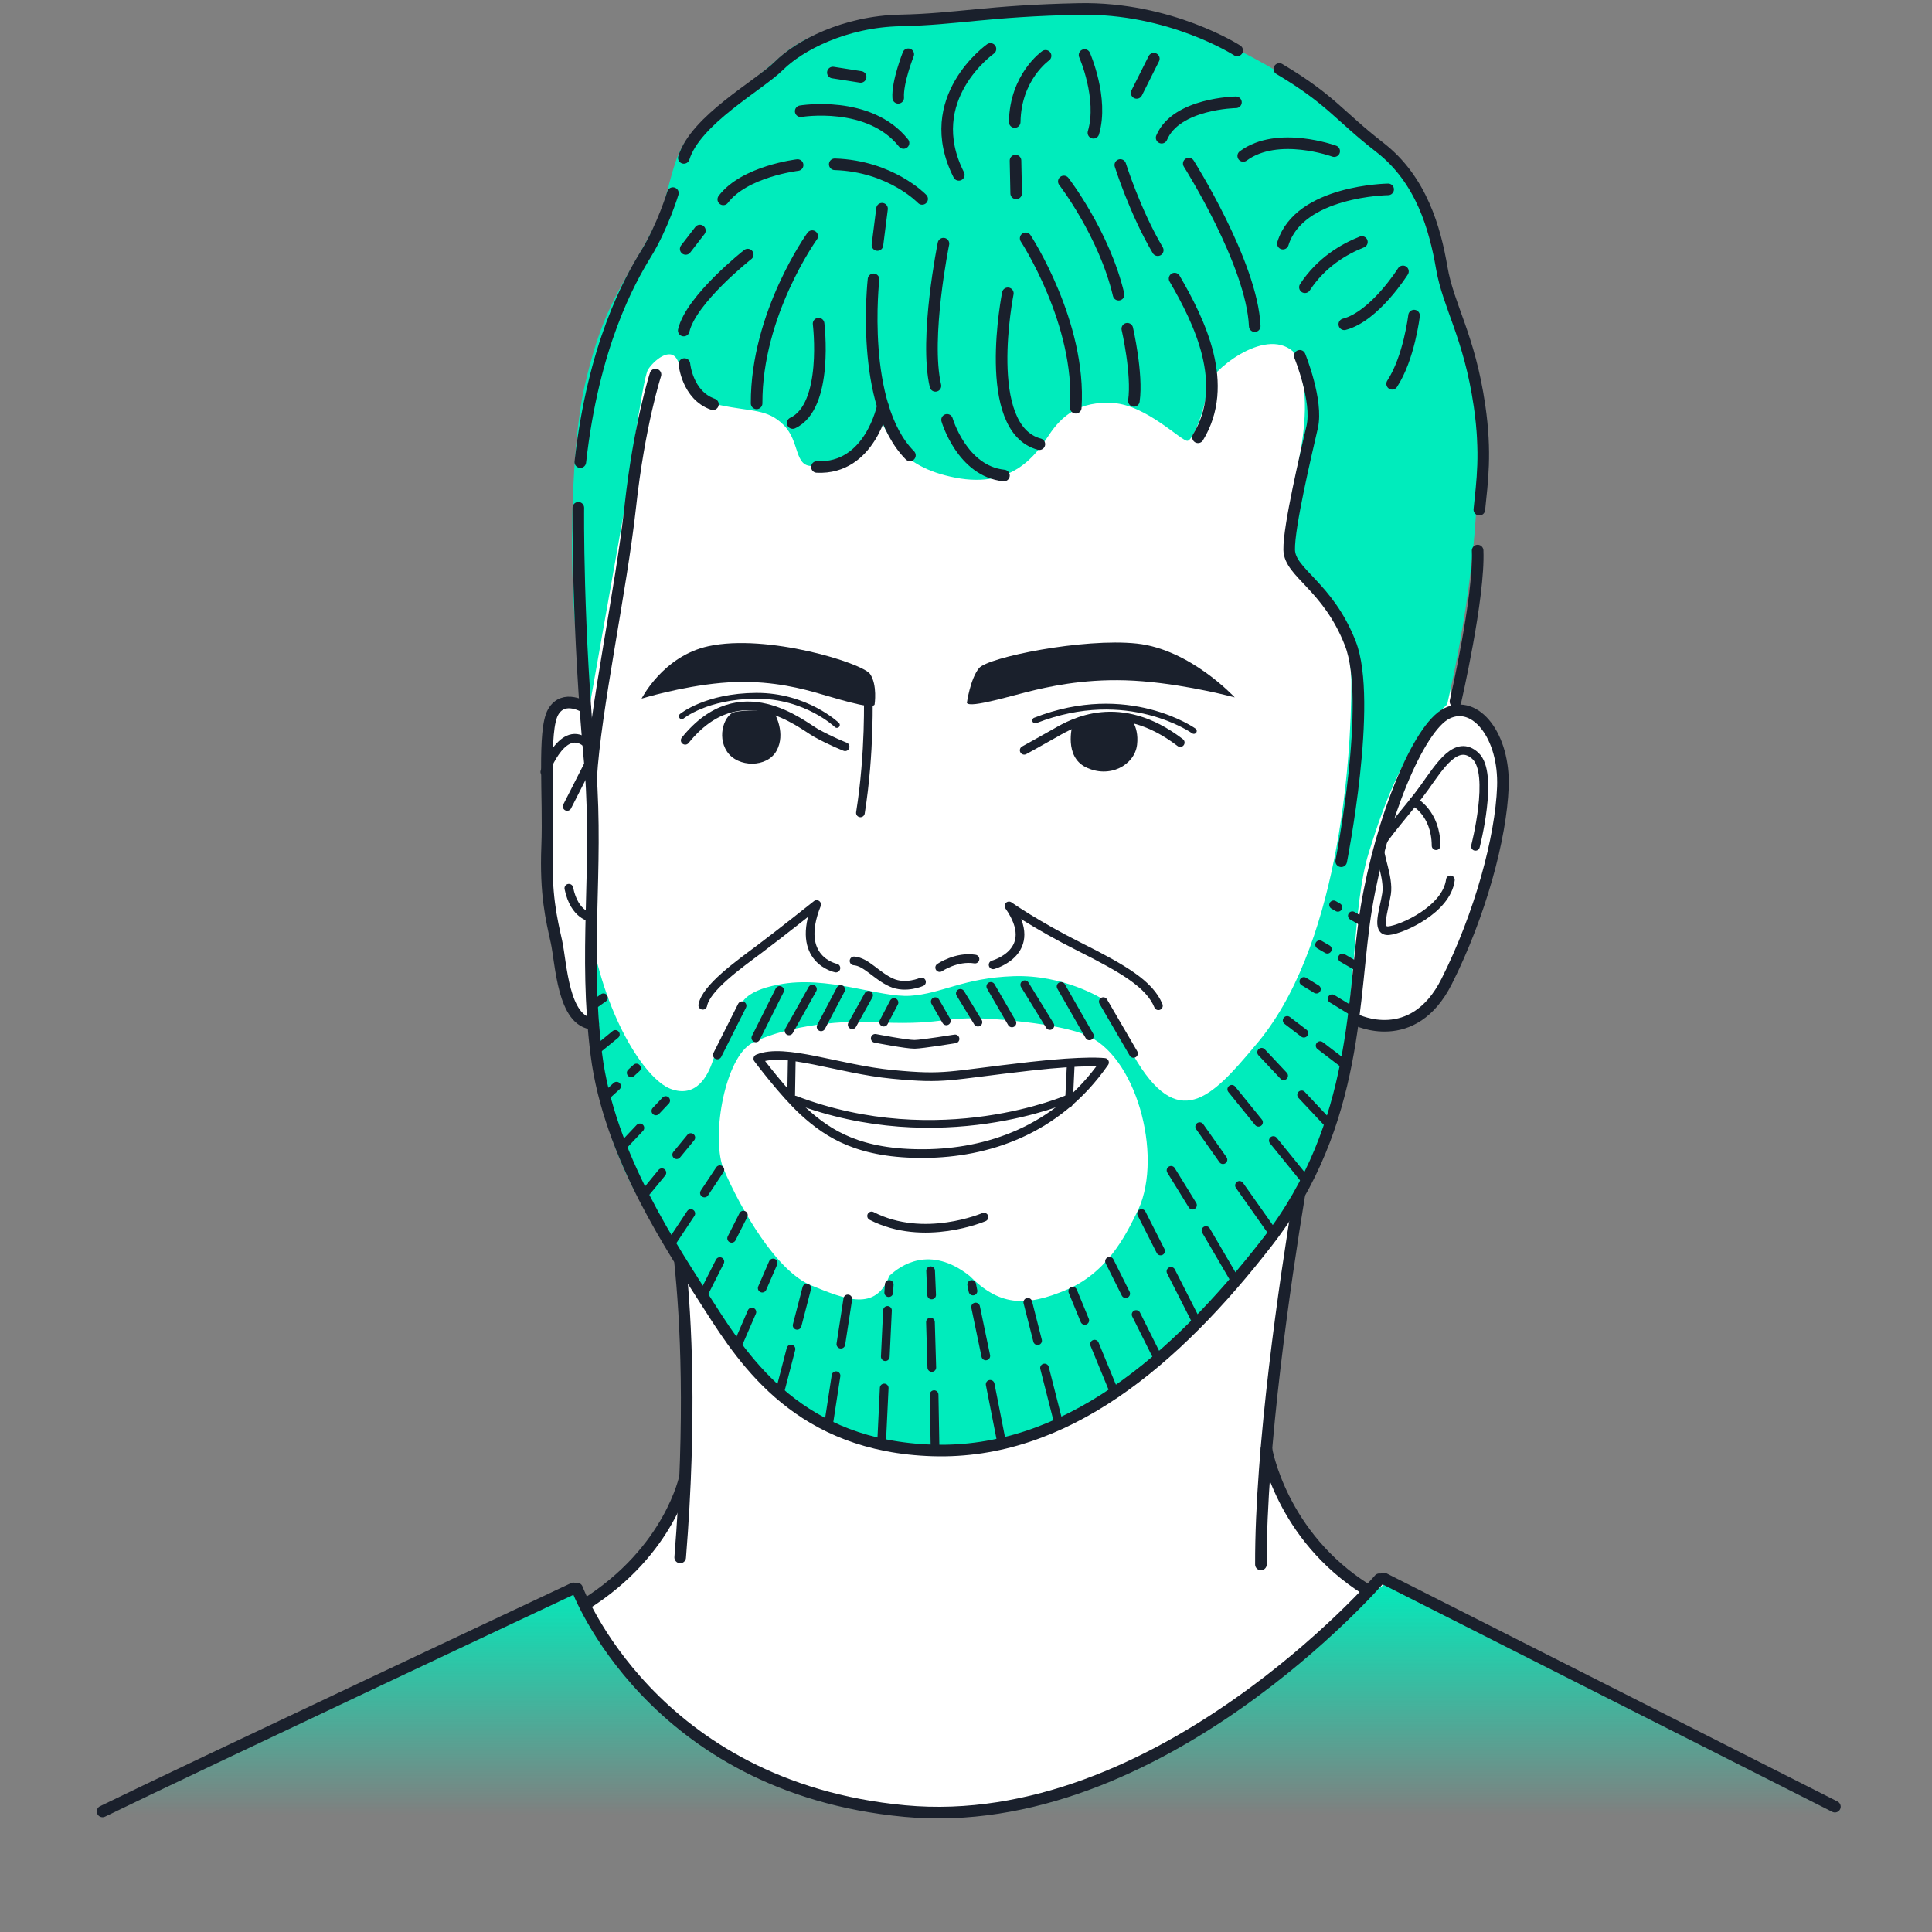 <svg width="1000" height="1000" viewBox="0 0 1000 1000" fill="none" xmlns="http://www.w3.org/2000/svg">
<rect x="0" y="0" width="1000" height="1000" fill="#808080" stroke="none"/>
<g clip-path="url(#clip0)">
<g clip-path="url(#clip1)">
<path d="M296.5 821L53 939.5H957.5C908.5 915 716.848 815.188 715 817C689.5 842 606.5 938 473 938C376.343 938 321 873.5 296.5 821Z" fill="url(#paint0_linear)"/>
<path d="M321.5 863L296.183 822.511L303.216 829.533C320.408 816.269 354.791 785.527 354.791 768.674C354.791 751.82 353.008 656.318 350.688 653.392C324.706 620.622 303.216 528.162 303.216 528.162C300.481 527.772 291.495 519.969 287.978 498.317C286.135 486.969 278.015 383.621 285.048 369.576C290.674 358.341 299.504 364.505 303.216 366.65L338.381 168.272L684.166 161.835L753.909 366.065C787.902 379.525 777.235 436.522 767.389 465.547C754.486 503.584 734.569 539.281 702.92 528.162C699.603 526.997 658.5 614.5 655.448 761.652C655.303 768.674 692.019 816.893 707.023 822.511C707.874 822.83 708.898 822.959 709.948 822.924L715.228 817.244C717.992 820.464 713.8 822.796 709.948 822.924L695 839C695 839 592.5 938 486.5 938C380.5 938 321.5 863 321.5 863Z" fill="white"/>
<path d="M589.285 625.874C602.102 597.476 587.777 545.453 561.529 535.568C561.529 535.568 552.128 530.734 519.645 527.88C487.16 525.026 491.551 530.72 455.573 529.194C430.403 527.448 402.916 532.607 389.242 539.925C375.567 547.244 368.132 586.668 374.163 604.26C383.713 626.628 402.058 658.041 419.901 665.329C437.744 672.617 453.264 679.02 460.3 660.424C465.83 655.145 481.265 644.09 501.872 660.424C516.7 675.252 529.976 677.14 552.594 667.34C575.211 657.538 584.488 635.322 589.285 625.874ZM347.072 563.575C360.372 568.58 366.402 556.816 368.886 549.224C371.368 541.632 383.462 520.449 383.462 520.449C383.462 520.449 384.496 513.038 402.901 509.643C428.436 504.595 455.074 516.493 471.263 515.407C487.454 514.321 498.598 506.175 524.597 505.266C550.593 504.355 570.373 516.931 570.373 516.931C570.373 516.931 569.059 518.98 586.583 546.146C609.654 586.394 626.939 568.396 649.388 541.542C692.487 492.02 699.547 394.975 699.443 353.125C699.339 311.275 667.318 294.21 665.648 286.326C663.978 278.443 666.745 266.322 672.212 238.684C677.678 211.049 675.839 194.873 669.162 181.814C654.192 168.923 626.028 192.877 625.035 199.685C624.138 211.015 617.693 227.736 614.686 228.176C611.678 228.615 593.571 209.756 576.203 208.604C558.836 207.453 549.568 215.182 542.985 225.12C536.401 235.059 524.327 253.028 494.421 247.23C464.516 241.435 460.031 224.935 453.369 212.629C450.764 232.668 429.82 241.014 420.398 241.207C410.976 241.401 414.106 228.517 405.635 220.019C397.166 211.519 389.284 213.189 373 209.753C356.716 206.316 354.044 192.42 350.391 185.96C346.741 179.499 338.342 186.71 335.42 191.294C332.496 195.879 324.217 257.884 324.217 257.884L304.392 369.895C292.161 318.867 295.032 232.089 302.659 199.506C310.286 166.924 316.848 155.855 331.773 129.91C346.7 103.966 343.278 102.527 350.037 82.783C356.796 63.038 379.185 51.645 403.618 29.651C428.054 7.66 464.296 9.934 503.453 7.245C542.611 4.558 573.045 -0.591 617.497 15.842C661.948 32.275 695.701 60.239 710.309 73.89C724.917 87.54 733.81 98.293 741.219 128.681C748.629 159.07 758.174 164.907 763.231 209.295C768.289 253.683 760.841 313.409 749.07 364.55C727.628 385.35 716.907 414.225 708.419 441.547C699.93 468.868 701.688 517.848 693.385 554.214C685.081 590.581 673.732 625.502 624.256 676.662C574.78 727.824 526.043 759.74 456.402 746.841C386.76 733.939 371.38 682.6 337.141 630.892C302.901 579.186 302.59 518.123 305.178 478.856C312.16 525.09 333.772 558.568 347.072 563.575Z" fill="#00ECBC"/>
<path d="M765.701 263.807C767.163 249.317 769.386 234.643 765.797 210.038C760.534 173.949 749.661 158.586 746.233 138.548C742.807 118.51 735.748 93.014 714.293 76.362C692.837 59.709 689.155 51.74 662.181 35.703" stroke="#1A202C" stroke-width="6" stroke-miterlimit="10" stroke-linecap="round" stroke-linejoin="round"/>
<path d="M753.35 363.121C753.35 363.121 765.816 309.074 764.819 284.963" stroke="#1A202C" stroke-width="6" stroke-miterlimit="10" stroke-linecap="round" stroke-linejoin="round"/>
<path d="M640.367 26.097C640.367 26.097 605.722 3.681 558.486 4.65C511.25 5.617 495.251 9.968 466.106 10.565C436.96 11.163 413.589 23.706 403.242 33.974C392.895 44.241 360.08 62.006 353.949 81.738" stroke="#1A202C" stroke-width="6" stroke-miterlimit="10" stroke-linecap="round" stroke-linejoin="round"/>
<path d="M348.288 99.951C348.288 99.951 343.112 117.151 334.353 131.406C325.598 145.661 307.17 178.717 300.367 239.183" stroke="#1A202C" stroke-width="6" stroke-miterlimit="10" stroke-linecap="round" stroke-linejoin="round"/>
<path d="M701.929 527.811C701.929 527.811 731.389 542.542 748.78 507.999C766.17 473.457 776.914 433.522 777.885 407.359C778.858 381.198 763.883 361.898 748.951 369.243C734.02 376.587 714.888 424.235 707.273 469.638C699.657 515.04 704.047 580.982 656.046 642.797C608.046 704.61 551.2 752.856 482.786 750.738C414.37 748.621 385.968 705.717 367.27 676.441C348.571 647.163 315.27 598.328 308.661 545.676C302.051 493.024 309.618 451.095 305.643 398.439C298.6 324.683 299.343 262.831 299.343 262.831" stroke="#1A202C" stroke-width="6" stroke-miterlimit="10" stroke-linecap="round" stroke-linejoin="round"/>
<path d="M302.971 366.222C302.971 366.222 291.763 359.008 286.303 368.547C280.843 378.085 284.199 413.081 283.201 437.986C282.205 462.892 285.49 476.021 287.983 487.282C290.476 498.543 291.308 529.096 307.058 529.889" stroke="#1A202C" stroke-width="6" stroke-miterlimit="10" stroke-linecap="round" stroke-linejoin="round"/>
<path d="M521.661 151.823C521.661 151.823 507.638 221.863 537.967 229.914" stroke="#1A202C" stroke-width="6" stroke-miterlimit="10" stroke-linecap="round" stroke-linejoin="round"/>
<path d="M488.331 126.113C488.331 126.113 478.398 174.956 484.184 199.721" stroke="#1A202C" stroke-width="6" stroke-miterlimit="10" stroke-linecap="round" stroke-linejoin="round"/>
<path d="M490.202 217.32C490.202 217.32 497.907 243.931 519.635 246.125" stroke="#1A202C" stroke-width="6" stroke-miterlimit="10" stroke-linecap="round" stroke-linejoin="round"/>
<path d="M452.137 144.576C452.137 144.576 444.792 209.326 470.972 235.686" stroke="#1A202C" stroke-width="6" stroke-miterlimit="10" stroke-linecap="round" stroke-linejoin="round"/>
<path d="M456.937 210.17C456.937 210.17 450.385 243.021 422.832 241.701" stroke="#1A202C" stroke-width="6" stroke-miterlimit="10" stroke-linecap="round" stroke-linejoin="round"/>
<path d="M423.7 167.531C423.7 167.531 428.974 210.28 410.302 218.958" stroke="#1A202C" stroke-width="6" stroke-miterlimit="10" stroke-linecap="round" stroke-linejoin="round"/>
<path d="M420.385 122.227C420.385 122.227 391.422 162.41 391.618 208.784" stroke="#1A202C" stroke-width="6" stroke-miterlimit="10" stroke-linecap="round" stroke-linejoin="round"/>
<path d="M530.881 123.356C530.881 123.356 559.682 167.256 556.81 211.052" stroke="#1A202C" stroke-width="6" stroke-miterlimit="10" stroke-linecap="round" stroke-linejoin="round"/>
<path d="M550.638 93.918C550.638 93.918 571.553 120.991 578.987 152.522" stroke="#1A202C" stroke-width="6" stroke-miterlimit="10" stroke-linecap="round" stroke-linejoin="round"/>
<path d="M583.496 170.162C583.496 170.162 588.879 193.601 586.901 207.506" stroke="#1A202C" stroke-width="6" stroke-miterlimit="10" stroke-linecap="round" stroke-linejoin="round"/>
<path d="M607.96 144.202C621.02 166.645 636.767 199.051 620.089 226.346" stroke="#1A202C" stroke-width="6" stroke-miterlimit="10" stroke-linecap="round" stroke-linejoin="round"/>
<path d="M579.873 85.401C579.873 85.401 587.536 109.752 599.251 129.495" stroke="#1A202C" stroke-width="6" stroke-miterlimit="10" stroke-linecap="round" stroke-linejoin="round"/>
<path d="M615.301 84.675C615.301 84.675 648.032 136.413 649.451 168.811" stroke="#1A202C" stroke-width="6" stroke-miterlimit="10" stroke-linecap="round" stroke-linejoin="round"/>
<path d="M387.022 131.772C387.022 131.772 357.708 154.808 353.894 171.099" stroke="#1A202C" stroke-width="6" stroke-miterlimit="10" stroke-linecap="round" stroke-linejoin="round"/>
<path d="M354.25 188.435C354.25 188.435 355.711 204.618 369.004 209.247" stroke="#1A202C" stroke-width="6" stroke-miterlimit="10" stroke-linecap="round" stroke-linejoin="round"/>
<path d="M339.28 193.875C339.28 193.875 330.886 219.705 326.228 262.282C321.571 304.857 307.964 367.82 305.952 402.879" stroke="#1A202C" stroke-width="6" stroke-miterlimit="10" stroke-linecap="round" stroke-linejoin="round"/>
<path d="M672.765 184.168C672.765 184.168 682.293 207.515 679.177 221.069C676.062 234.624 667.035 272.514 667.283 284.574C667.53 296.635 687.27 303.143 698.943 333.067C710.617 362.991 694.215 445.774 694.215 445.774" stroke="#1A202C" stroke-width="6" stroke-miterlimit="10" stroke-linecap="round" stroke-linejoin="round"/>
<path d="M718.507 98.019C718.507 98.019 672.52 98.584 664.033 126.093" stroke="#1A202C" stroke-width="6" stroke-miterlimit="10" stroke-linecap="round" stroke-linejoin="round"/>
<path d="M704.916 125.256C695.692 128.898 683.832 135.806 675.431 148.672" stroke="#1A202C" stroke-width="6" stroke-miterlimit="10" stroke-linecap="round" stroke-linejoin="round"/>
<path d="M726.164 140.468C726.164 140.468 711.56 163.768 695.808 167.86" stroke="#1A202C" stroke-width="6" stroke-miterlimit="10" stroke-linecap="round" stroke-linejoin="round"/>
<path d="M731.912 163.349C731.912 163.349 729.345 185.27 720.57 198.647" stroke="#1A202C" stroke-width="6" stroke-miterlimit="10" stroke-linecap="round" stroke-linejoin="round"/>
<path d="M690.578 78.231C690.578 78.231 661.327 67.519 643.497 80.704" stroke="#1A202C" stroke-width="6" stroke-miterlimit="10" stroke-linecap="round" stroke-linejoin="round"/>
<path d="M541.185 28.884C541.185 28.884 525.583 39.761 525.216 63.145" stroke="#1A202C" stroke-width="6" stroke-miterlimit="10" stroke-linecap="round" stroke-linejoin="round"/>
<path d="M525.625 83.12L525.972 100.08" stroke="#1A202C" stroke-width="6" stroke-miterlimit="10" stroke-linecap="round" stroke-linejoin="round"/>
<path d="M512.658 25.321C512.658 25.321 476.233 50.952 496.273 90.508" stroke="#1A202C" stroke-width="6" stroke-miterlimit="10" stroke-linecap="round" stroke-linejoin="round"/>
<path d="M561.363 28.47C561.363 28.47 571.247 50.89 565.957 68.719" stroke="#1A202C" stroke-width="6" stroke-miterlimit="10" stroke-linecap="round" stroke-linejoin="round"/>
<path d="M639.724 52.943C639.724 52.943 608.815 53.388 601.264 71.264" stroke="#1A202C" stroke-width="6" stroke-miterlimit="10" stroke-linecap="round" stroke-linejoin="round"/>
<path d="M597.221 30.374L588.346 48.088" stroke="#1A202C" stroke-width="6" stroke-miterlimit="10" stroke-linecap="round" stroke-linejoin="round"/>
<path d="M477.3 102.962C477.3 102.962 461.115 85.951 432.063 85.038" stroke="#1A202C" stroke-width="6" stroke-miterlimit="10" stroke-linecap="round" stroke-linejoin="round"/>
<path d="M412.842 85.432C412.842 85.432 385.383 88.634 374.37 103.187" stroke="#1A202C" stroke-width="6" stroke-miterlimit="10" stroke-linecap="round" stroke-linejoin="round"/>
<path d="M414.443 57.561C414.443 57.561 449.854 51.619 467.657 74.002" stroke="#1A202C" stroke-width="6" stroke-miterlimit="10" stroke-linecap="round" stroke-linejoin="round"/>
<path d="M470.11 28.079C470.11 28.079 464.372 42.524 464.916 50.62" stroke="#1A202C" stroke-width="6" stroke-miterlimit="10" stroke-linecap="round" stroke-linejoin="round"/>
<path d="M445.464 39.801L431.091 37.551" stroke="#1A202C" stroke-width="6" stroke-miterlimit="10" stroke-linecap="round" stroke-linejoin="round"/>
<path d="M454.161 126.814L456.54 108.038" stroke="#1A202C" stroke-width="6" stroke-miterlimit="10" stroke-linecap="round" stroke-linejoin="round"/>
<path d="M362.26 119.334L354.913 128.849" stroke="#1A202C" stroke-width="6" stroke-miterlimit="10" stroke-linecap="round" stroke-linejoin="round"/>
<path d="M672.473 618.766C665.196 663.108 652.483 748.99 652.644 809.753" stroke="#1A202C" stroke-width="6" stroke-miterlimit="10" stroke-linecap="round" stroke-linejoin="round"/>
<path d="M352.021 653.622C355.005 682.215 357.89 733.882 352.064 806.111" stroke="#1A202C" stroke-width="6" stroke-miterlimit="10" stroke-linecap="round" stroke-linejoin="round"/>
<path d="M655.505 750.076C655.505 750.076 663.066 795.07 707.372 822.816" stroke="#1A202C" stroke-width="6" stroke-miterlimit="10" stroke-linecap="round" stroke-linejoin="round"/>
<path d="M354.614 764.186C354.614 764.186 347.052 802.766 302.747 830.513" stroke="#1A202C" stroke-width="6" stroke-miterlimit="10" stroke-linecap="round" stroke-linejoin="round"/>
<path d="M716.265 817.014L949.736 935.132" stroke="#1A202C" stroke-width="6" stroke-miterlimit="10" stroke-linecap="round" stroke-linejoin="round"/>
<path d="M298.707 822.241C298.707 822.241 336.779 925.112 468.256 937.4C599.733 949.688 713.946 817.415 713.946 817.415" stroke="#1A202C" stroke-width="6" stroke-miterlimit="10" stroke-linecap="round" stroke-linejoin="round"/>
<path d="M296.806 822.145C296.806 822.145 99.09 915.117 53.083 937.593" stroke="#1A202C" stroke-width="6" stroke-miterlimit="10" stroke-linecap="round" stroke-linejoin="round"/>
<path d="M763.685 438.066C763.685 438.066 773.47 400.414 763.732 391.311C753.994 382.211 745.237 396.467 737.418 407.436C729.6 418.404 715.438 433.742 714.311 437.941C713.185 442.138 719.02 454.063 717.686 462.637C716.353 471.211 712.058 482.36 718.832 481.717C725.605 481.077 748.772 470.798 750.719 455.425" stroke="#1A202C" stroke-width="4.5" stroke-miterlimit="10" stroke-linecap="round" stroke-linejoin="round"/>
<path d="M731.764 414.864C731.764 414.864 743.218 420.64 743.317 437.73" stroke="#1A202C" stroke-width="4.5" stroke-miterlimit="10" stroke-linecap="round" stroke-linejoin="round"/>
<path d="M282.008 399.552C282.008 399.552 292.203 371.442 305.618 386.626" stroke="#1A202C" stroke-width="4.5" stroke-miterlimit="10" stroke-linecap="round" stroke-linejoin="round"/>
<path d="M305.267 394.427L293.563 417.414" stroke="#1A202C" stroke-width="4.5" stroke-miterlimit="10" stroke-linecap="round" stroke-linejoin="round"/>
<path d="M306.1 474.84C306.1 474.84 297.335 474.018 294.431 459.751" stroke="#1A202C" stroke-width="4.5" stroke-miterlimit="10" stroke-linecap="round" stroke-linejoin="round"/>
<path d="M530.123 388.341C530.123 388.341 538.109 383.966 546.68 379.077C555.252 374.189 579.476 360.307 610.886 384.359" stroke="#1A202C" stroke-width="4.5" stroke-miterlimit="10" stroke-linecap="round" stroke-linejoin="round"/>
<path d="M617.926 378.339C617.926 378.339 583.872 354.063 535.808 372.909" stroke="#1A202C" stroke-width="3" stroke-miterlimit="10" stroke-linecap="round" stroke-linejoin="round"/>
<path d="M437.425 386.501C437.425 386.501 430.075 383.636 422.448 379.394C414.82 375.15 383.086 347.925 354.657 383.171" stroke="#1A202C" stroke-width="4.5" stroke-miterlimit="10" stroke-linecap="round" stroke-linejoin="round"/>
<path d="M433.173 375.246C433.173 375.246 417.274 359.991 391.388 360.143C365.5 360.295 352.895 370.722 352.895 370.722" stroke="#1A202C" stroke-width="3" stroke-miterlimit="10" stroke-linecap="round" stroke-linejoin="round"/>
<path d="M449.379 359.548C449.379 359.548 450.368 389.359 445.354 420.734" stroke="#1A202C" stroke-width="4.5" stroke-miterlimit="10" stroke-linecap="round" stroke-linejoin="round"/>
<path d="M486.379 500.81C486.379 500.81 495.068 494.851 504.644 496.413" stroke="#1A202C" stroke-width="4.5" stroke-miterlimit="10" stroke-linecap="round" stroke-linejoin="round"/>
<path d="M514.032 499.386C514.032 499.386 538.829 492.697 522.253 468.906C522.253 468.906 536.258 478.82 558.876 490.147C581.494 501.475 595.066 509.489 599.589 520.565" stroke="#1A202C" stroke-width="4.5" stroke-miterlimit="10" stroke-linecap="round" stroke-linejoin="round"/>
<path d="M476.962 508.249C476.962 508.249 468.779 511.922 461.382 508.568C453.523 505.003 448.348 497.821 442.054 497.364" stroke="#1A202C" stroke-width="4.5" stroke-miterlimit="10" stroke-linecap="round" stroke-linejoin="round"/>
<path d="M571.694 549.915C571.694 549.915 562.385 548.626 533.475 551.877C490.017 556.764 489.911 558.788 461.954 556.1C433.999 553.412 406.216 542.152 392.259 547.967C392.259 547.967 405.656 565.913 416.007 575.36C428.95 587.171 445.033 597.412 478.784 597.087C510.261 596.783 546.815 585.727 571.694 549.915Z" stroke="#1A202C" stroke-width="4.5" stroke-miterlimit="10" stroke-linecap="round" stroke-linejoin="round"/>
<path d="M554.157 552.164L553.259 571.157" stroke="#1A202C" stroke-width="4" stroke-miterlimit="10" stroke-linecap="round" stroke-linejoin="round"/>
<path d="M409.8 549.494L409.49 567.849" stroke="#1A202C" stroke-width="4" stroke-miterlimit="10" stroke-linecap="round" stroke-linejoin="round"/>
<path d="M553.033 568.575C553.033 568.575 486.624 597.789 411.482 569.141" stroke="#1A202C" stroke-width="4" stroke-miterlimit="10" stroke-linecap="round" stroke-linejoin="round"/>
<path d="M494.318 537.723C494.318 537.723 477.471 540.457 473.45 540.538C469.43 540.621 453.025 537.439 453.025 537.439" stroke="#1A202C" stroke-width="4.5" stroke-miterlimit="10" stroke-linecap="round" stroke-linejoin="round"/>
<path d="M509.298 629.969C509.298 629.969 478.265 643.355 451.141 629.369" stroke="#1A202C" stroke-width="4.5" stroke-miterlimit="10" stroke-linecap="round" stroke-linejoin="round"/>
<path d="M432.673 501.054C432.673 501.054 411.221 496.821 422.698 468.181C422.698 468.181 403.608 483.381 393.032 491.297C382.456 499.214 365.406 511.28 363.753 520.326" stroke="#1A202C" stroke-width="4.5" stroke-miterlimit="10" stroke-linecap="round" stroke-linejoin="round"/>
<path d="M500.45 363.812C500.45 363.812 502.166 351.46 506.727 345.836C511.289 340.212 560.803 330.149 588.432 333.102C616.061 336.055 639.093 360.97 639.093 360.97C639.093 360.97 615.95 354.656 591.54 352.644C567.131 350.63 548.129 354.287 536.186 357.045C524.243 359.805 501.987 366.796 500.45 363.812Z" fill="#1A202C"/>
<path d="M452.689 364.665C452.689 364.665 454.23 354.518 450.354 348.877C446.479 343.234 397.043 327.818 366.638 334.474C343.126 339.621 332.082 361.607 332.082 361.607C332.082 361.607 352.131 355.394 373.222 353.485C394.314 351.576 410.675 355.314 420.954 358.122C431.233 360.932 451.327 367.643 452.689 364.665Z" fill="#1A202C"/>
<path d="M692.492 469.637L690.277 468.352" stroke="#1A202C" stroke-width="4.5" stroke-miterlimit="10" stroke-linecap="round" stroke-linejoin="round"/>
<path d="M705.543 477.214L699.98 473.984" stroke="#1A202C" stroke-width="4.5" stroke-miterlimit="10" stroke-linecap="round" stroke-linejoin="round"/>
<path d="M687.039 491.308L683.036 488.987" stroke="#1A202C" stroke-width="4.5" stroke-miterlimit="10" stroke-linecap="round" stroke-linejoin="round"/>
<path d="M703.131 500.64L694.871 495.85" stroke="#1A202C" stroke-width="4.5" stroke-miterlimit="10" stroke-linecap="round" stroke-linejoin="round"/>
<path d="M681.374 511.977L674.879 508.007" stroke="#1A202C" stroke-width="4.5" stroke-miterlimit="10" stroke-linecap="round" stroke-linejoin="round"/>
<path d="M700.334 523.571L689.5 516.948" stroke="#1A202C" stroke-width="4.5" stroke-miterlimit="10" stroke-linecap="round" stroke-linejoin="round"/>
<path d="M674.879 534.768L666.243 528.166" stroke="#1A202C" stroke-width="4.5" stroke-miterlimit="10" stroke-linecap="round" stroke-linejoin="round"/>
<path d="M696.504 551.301L683.304 541.209" stroke="#1A202C" stroke-width="4.5" stroke-miterlimit="10" stroke-linecap="round" stroke-linejoin="round"/>
<path d="M664.409 556.796L653.008 544.65" stroke="#1A202C" stroke-width="4.5" stroke-miterlimit="10" stroke-linecap="round" stroke-linejoin="round"/>
<path d="M688.083 582.013L673.715 566.708" stroke="#1A202C" stroke-width="4.5" stroke-miterlimit="10" stroke-linecap="round" stroke-linejoin="round"/>
<path d="M651.402 580.879L637.565 563.82" stroke="#1A202C" stroke-width="4.5" stroke-miterlimit="10" stroke-linecap="round" stroke-linejoin="round"/>
<path d="M675.473 610.55L659.077 590.338" stroke="#1A202C" stroke-width="4.5" stroke-miterlimit="10" stroke-linecap="round" stroke-linejoin="round"/>
<path d="M633.004 600.252L620.949 583.151" stroke="#1A202C" stroke-width="4.5" stroke-miterlimit="10" stroke-linecap="round" stroke-linejoin="round"/>
<path d="M659.076 638.411L641.557 613.559" stroke="#1A202C" stroke-width="4.5" stroke-miterlimit="10" stroke-linecap="round" stroke-linejoin="round"/>
<path d="M617.229 623.78L606.124 605.769" stroke="#1A202C" stroke-width="4.5" stroke-miterlimit="10" stroke-linecap="round" stroke-linejoin="round"/>
<path d="M639.211 662.571L624.218 636.932" stroke="#1A202C" stroke-width="4.5" stroke-miterlimit="10" stroke-linecap="round" stroke-linejoin="round"/>
<path d="M600.718 647.503L590.872 628.12" stroke="#1A202C" stroke-width="4.5" stroke-miterlimit="10" stroke-linecap="round" stroke-linejoin="round"/>
<path d="M619.684 684.839L606.081 658.062" stroke="#1A202C" stroke-width="4.5" stroke-miterlimit="10" stroke-linecap="round" stroke-linejoin="round"/>
<path d="M582.653 669.588L574.286 652.842" stroke="#1A202C" stroke-width="4.5" stroke-miterlimit="10" stroke-linecap="round" stroke-linejoin="round"/>
<path d="M599.711 703.725L588.053 680.395" stroke="#1A202C" stroke-width="4.5" stroke-miterlimit="10" stroke-linecap="round" stroke-linejoin="round"/>
<path d="M561.47 683.442L555.248 668.314" stroke="#1A202C" stroke-width="4.5" stroke-miterlimit="10" stroke-linecap="round" stroke-linejoin="round"/>
<path d="M576.676 720.41L566.53 695.743" stroke="#1A202C" stroke-width="4.5" stroke-miterlimit="10" stroke-linecap="round" stroke-linejoin="round"/>
<path d="M537.049 693.937L531.989 674.069" stroke="#1A202C" stroke-width="4.5" stroke-miterlimit="10" stroke-linecap="round" stroke-linejoin="round"/>
<path d="M547.845 736.333L540.649 708.076" stroke="#1A202C" stroke-width="4.5" stroke-miterlimit="10" stroke-linecap="round" stroke-linejoin="round"/>
<path d="M510.247 701.832L504.97 676.513" stroke="#1A202C" stroke-width="4.5" stroke-miterlimit="10" stroke-linecap="round" stroke-linejoin="round"/>
<path d="M518.109 744.987L512.509 716.535" stroke="#1A202C" stroke-width="4.5" stroke-miterlimit="10" stroke-linecap="round" stroke-linejoin="round"/>
<path d="M482.295 707.821L481.597 684.303" stroke="#1A202C" stroke-width="4.5" stroke-miterlimit="10" stroke-linecap="round" stroke-linejoin="round"/>
<path d="M482.212 670.273L481.681 657.742" stroke="#1A202C" stroke-width="4.5" stroke-miterlimit="10" stroke-linecap="round" stroke-linejoin="round"/>
<path d="M503.615 668.224L502.941 664.866" stroke="#1A202C" stroke-width="4.5" stroke-miterlimit="10" stroke-linecap="round" stroke-linejoin="round"/>
<path d="M483.985 750.021L483.483 721.875" stroke="#1A202C" stroke-width="4.5" stroke-miterlimit="10" stroke-linecap="round" stroke-linejoin="round"/>
<path d="M458.227 702.209L459.358 678.272" stroke="#1A202C" stroke-width="4.5" stroke-miterlimit="10" stroke-linecap="round" stroke-linejoin="round"/>
<path d="M460.003 669.07L460.266 664.847" stroke="#1A202C" stroke-width="4.5" stroke-miterlimit="10" stroke-linecap="round" stroke-linejoin="round"/>
<path d="M456.343 746.125L457.663 718.418" stroke="#1A202C" stroke-width="4.5" stroke-miterlimit="10" stroke-linecap="round" stroke-linejoin="round"/>
<path d="M435.235 695.743L438.825 672.335" stroke="#1A202C" stroke-width="4.5" stroke-miterlimit="10" stroke-linecap="round" stroke-linejoin="round"/>
<path d="M428.844 737.39L432.729 712.066" stroke="#1A202C" stroke-width="4.5" stroke-miterlimit="10" stroke-linecap="round" stroke-linejoin="round"/>
<path d="M412.593 685.996L417.595 666.737" stroke="#1A202C" stroke-width="4.5" stroke-miterlimit="10" stroke-linecap="round" stroke-linejoin="round"/>
<path d="M403.616 720.564L409.406 698.265" stroke="#1A202C" stroke-width="4.5" stroke-miterlimit="10" stroke-linecap="round" stroke-linejoin="round"/>
<path d="M394.527 666.737L400.17 653.709" stroke="#1A202C" stroke-width="4.5" stroke-miterlimit="10" stroke-linecap="round" stroke-linejoin="round"/>
<path d="M381.63 696.507L389.17 679.103" stroke="#1A202C" stroke-width="4.5" stroke-miterlimit="10" stroke-linecap="round" stroke-linejoin="round"/>
<path d="M378.695 640.956L384.771 628.95" stroke="#1A202C" stroke-width="4.5" stroke-miterlimit="10" stroke-linecap="round" stroke-linejoin="round"/>
<path d="M363.753 670.48L372.6 652.997" stroke="#1A202C" stroke-width="4.5" stroke-miterlimit="10" stroke-linecap="round" stroke-linejoin="round"/>
<path d="M364.606 617.489L372.601 605.447" stroke="#1A202C" stroke-width="4.5" stroke-miterlimit="10" stroke-linecap="round" stroke-linejoin="round"/>
<path d="M347.729 642.906L357.554 628.109" stroke="#1A202C" stroke-width="4.5" stroke-miterlimit="10" stroke-linecap="round" stroke-linejoin="round"/>
<path d="M350.25 597.671L357.554 588.788" stroke="#1A202C" stroke-width="4.5" stroke-miterlimit="10" stroke-linecap="round" stroke-linejoin="round"/>
<path d="M333.275 618.318L342.586 606.994" stroke="#1A202C" stroke-width="4.5" stroke-miterlimit="10" stroke-linecap="round" stroke-linejoin="round"/>
<path d="M339.481 575.006L344.559 569.635" stroke="#1A202C" stroke-width="4.5" stroke-miterlimit="10" stroke-linecap="round" stroke-linejoin="round"/>
<path d="M322.206 593.284L331.19 583.78" stroke="#1A202C" stroke-width="4.5" stroke-miterlimit="10" stroke-linecap="round" stroke-linejoin="round"/>
<path d="M326.697 555.279L329.419 552.791" stroke="#1A202C" stroke-width="4.5" stroke-miterlimit="10" stroke-linecap="round" stroke-linejoin="round"/>
<path d="M313.38 567.448L319.141 562.184" stroke="#1A202C" stroke-width="4.5" stroke-miterlimit="10" stroke-linecap="round" stroke-linejoin="round"/>
<path d="M308.74 543.412L318.505 535.42" stroke="#1A202C" stroke-width="4.5" stroke-miterlimit="10" stroke-linecap="round" stroke-linejoin="round"/>
<path d="M306.884 520.325L312.334 516.443" stroke="#1A202C" stroke-width="4.5" stroke-miterlimit="10" stroke-linecap="round" stroke-linejoin="round"/>
<path d="M484.088 518.453L489.823 528.389" stroke="#1A202C" stroke-width="4.5" stroke-miterlimit="10" stroke-linecap="round" stroke-linejoin="round"/>
<path d="M497.072 514.165L506.174 529.06" stroke="#1A202C" stroke-width="4.5" stroke-miterlimit="10" stroke-linecap="round" stroke-linejoin="round"/>
<path d="M512.834 510.574L523.777 529.452" stroke="#1A202C" stroke-width="4.5" stroke-miterlimit="10" stroke-linecap="round" stroke-linejoin="round"/>
<path d="M530.41 509.711L543.412 530.811" stroke="#1A202C" stroke-width="4.5" stroke-miterlimit="10" stroke-linecap="round" stroke-linejoin="round"/>
<path d="M549.218 510.581L563.882 536.171" stroke="#1A202C" stroke-width="4.5" stroke-miterlimit="10" stroke-linecap="round" stroke-linejoin="round"/>
<path d="M571.059 518.43L586.69 545.257" stroke="#1A202C" stroke-width="4.5" stroke-miterlimit="10" stroke-linecap="round" stroke-linejoin="round"/>
<path d="M462.731 518.891L457.41 529.055" stroke="#1A202C" stroke-width="4.5" stroke-miterlimit="10" stroke-linecap="round" stroke-linejoin="round"/>
<path d="M449.583 515.138L441.098 530.394" stroke="#1A202C" stroke-width="4.5" stroke-miterlimit="10" stroke-linecap="round" stroke-linejoin="round"/>
<path d="M435.164 512.166L425.003 531.478" stroke="#1A202C" stroke-width="4.5" stroke-miterlimit="10" stroke-linecap="round" stroke-linejoin="round"/>
<path d="M420.517 511.963L408.393 533.578" stroke="#1A202C" stroke-width="4.5" stroke-miterlimit="10" stroke-linecap="round" stroke-linejoin="round"/>
<path d="M403.532 512.626L391.217 537.199" stroke="#1A202C" stroke-width="4.5" stroke-miterlimit="10" stroke-linecap="round" stroke-linejoin="round"/>
<path d="M384.089 520.565L371.288 546.026" stroke="#1A202C" stroke-width="4.5" stroke-miterlimit="10" stroke-linecap="round" stroke-linejoin="round"/>
<path d="M401.126 369.677C401.126 369.677 406.851 379.669 401.951 388.586C397.049 397.502 381.877 397.374 376.315 389.029C370.756 380.68 375.325 369.297 380.602 368.443C385.882 367.59 394.906 366.926 401.126 369.677Z" fill="#1A202C"/>
<path d="M583.64 370.04C583.64 370.04 589.797 374.94 588.54 385.495C587.284 396.051 574.216 403.213 561.902 397.056C550.743 391.476 554.991 375.82 554.991 375.82C554.991 375.82 575.347 368.909 583.64 370.04" fill="#1A202C"/>
</g>
</g>
<defs>
<linearGradient id="paint0_linear" x1="505.25" y1="816.976" x2="505.25" y2="939.5" gradientUnits="userSpaceOnUse">
<stop stop-color="#00ECBC"/>
<stop offset="1" stop-color="#00ECBC" stop-opacity="0"/>
</linearGradient>
<clipPath id="clip0">
<rect width="1000" height="1000" fill="white"/>
</clipPath>
<clipPath id="clip1">
<rect width="1159" height="1159" fill="white" transform="translate(-2 -104)"/>
</clipPath>
</defs>
</svg>
